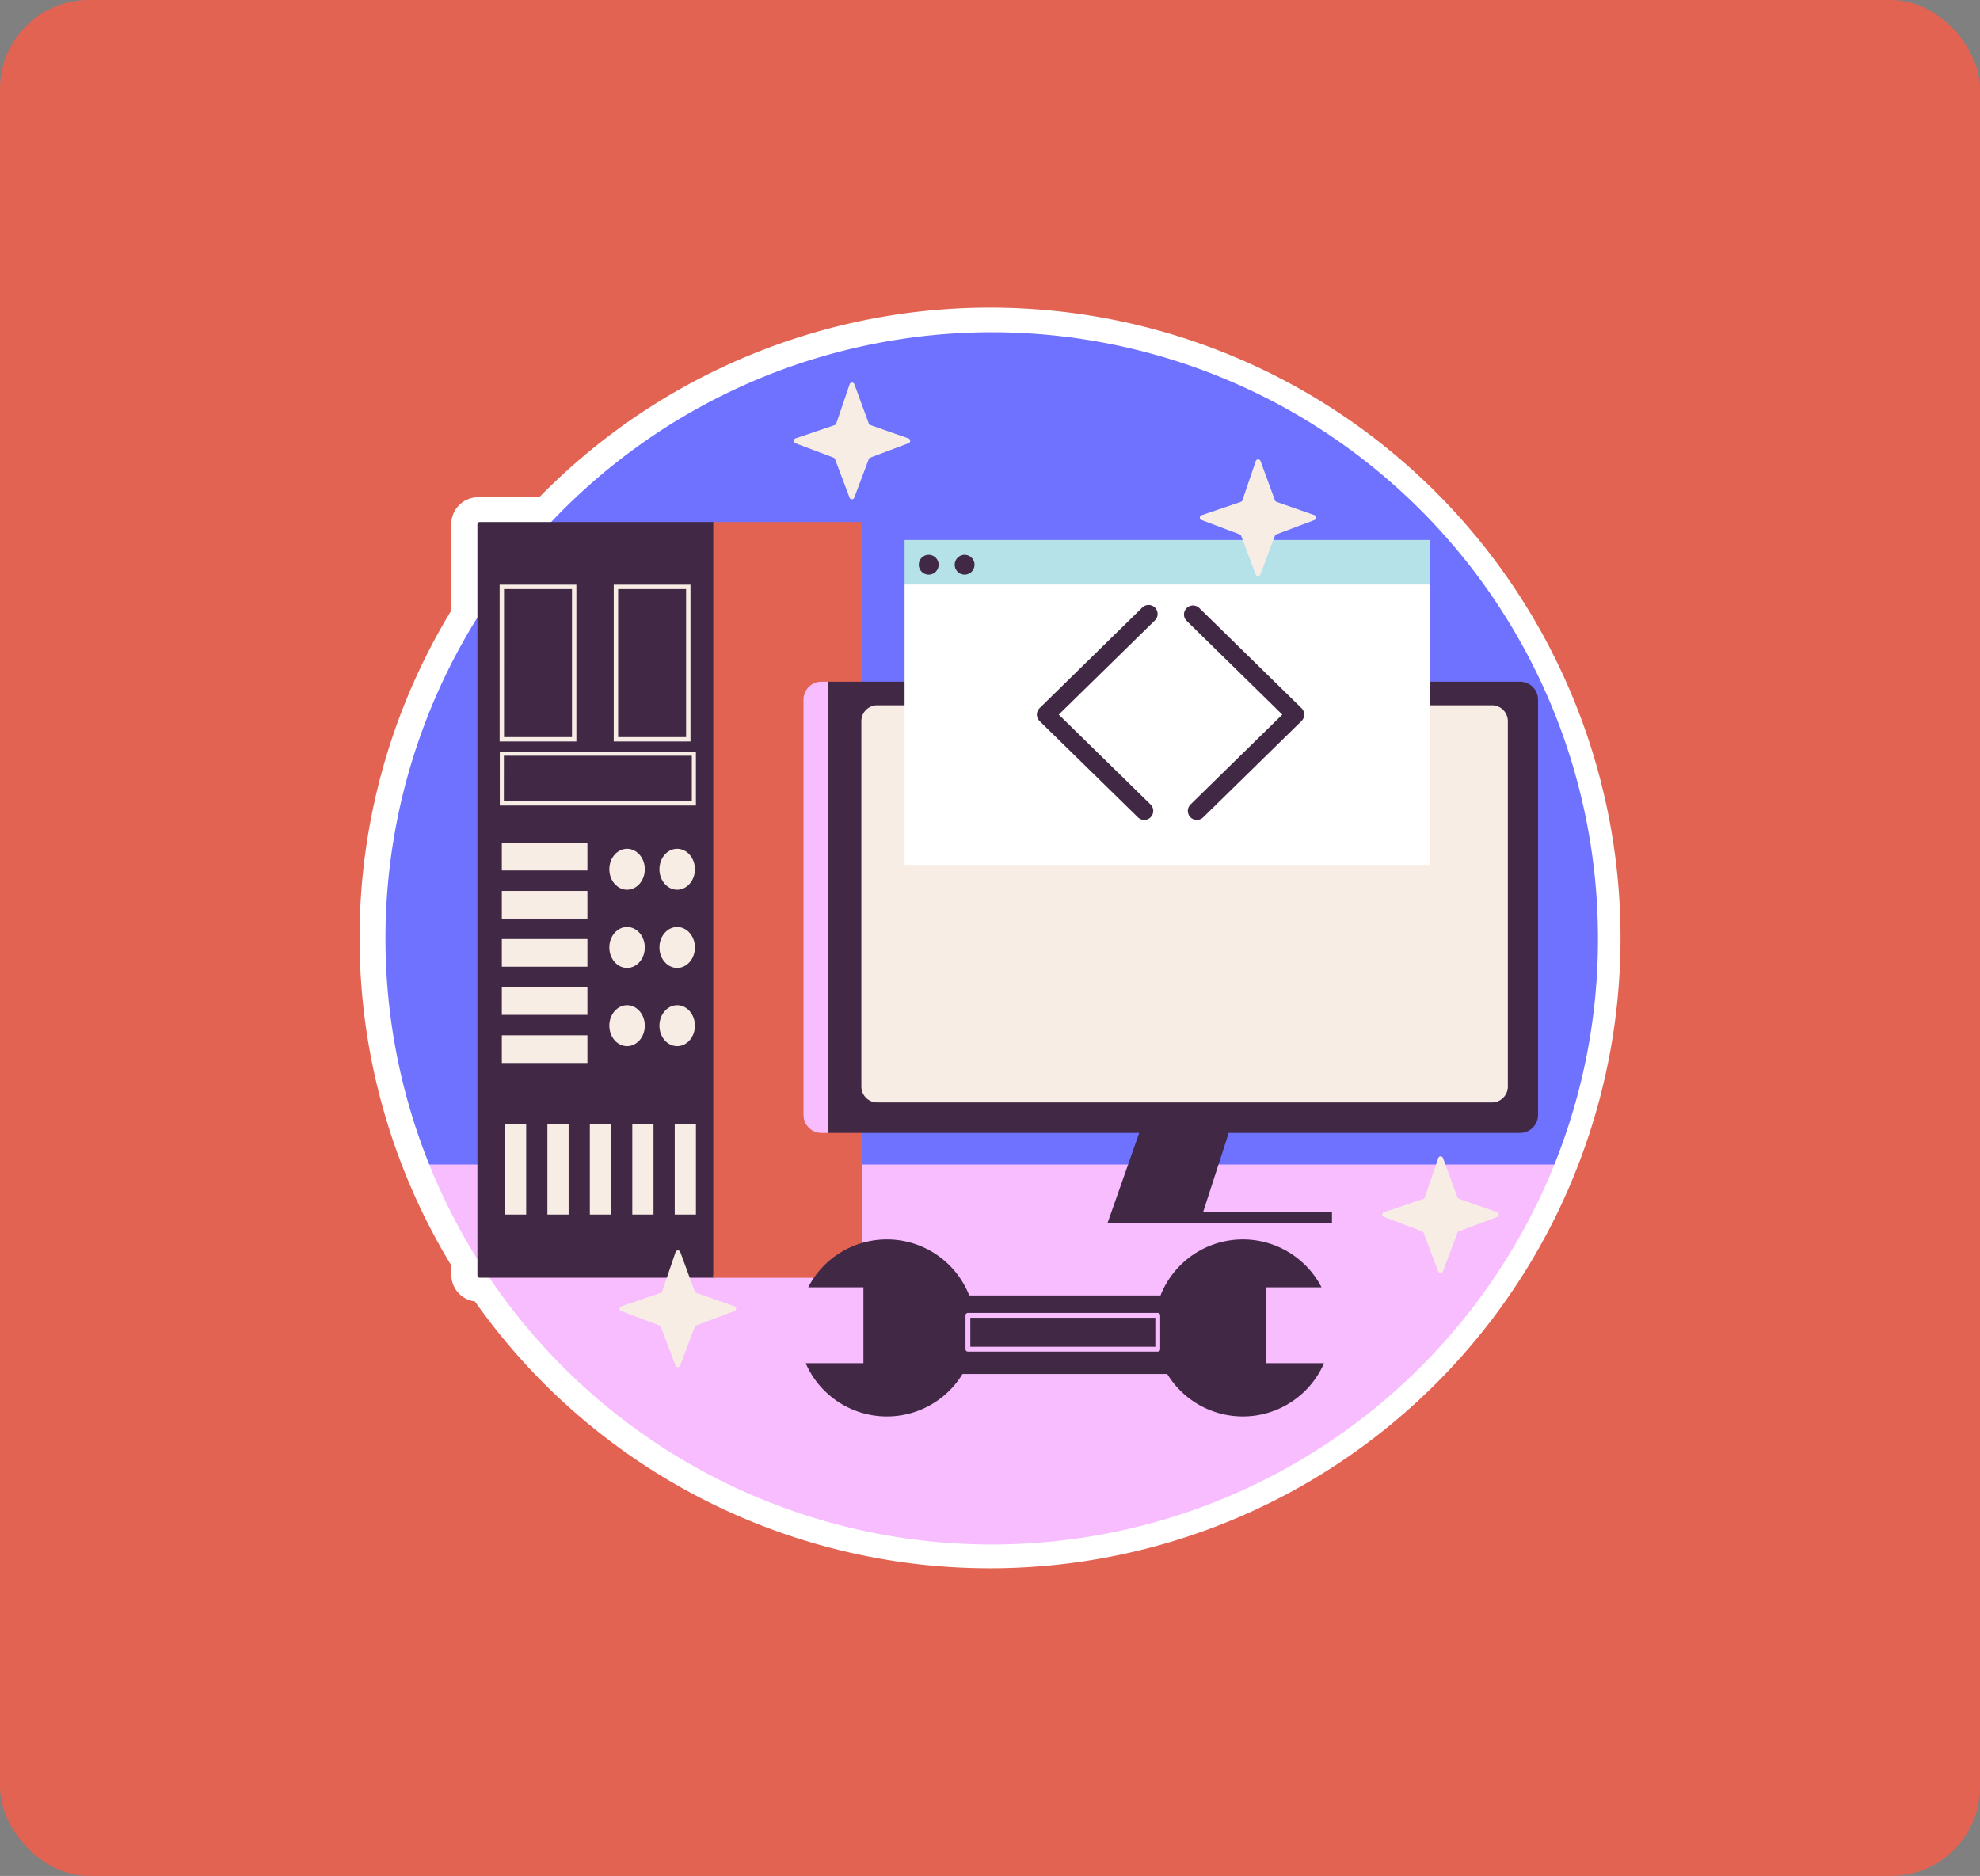 <svg id="Group_77451" data-name="Group 77451" xmlns="http://www.w3.org/2000/svg" width="267" height="253" viewBox="0 0 267 253">
  <rect x="0" y="0" width="267" height="253" fill="#808080" stroke="none"/>
  <rect id="Rectangle_12258" data-name="Rectangle 12258" width="267" height="253" rx="12" fill="#e36352"/>
  <g id="computer-engineer" transform="translate(48.489 41.488)">
    <g id="Group_28499" data-name="Group 28499">
      <path id="Path_71898" data-name="Path 71898" d="M85.011,170.023a84.979,84.979,0,0,1-69.464-36,3.6,3.6,0,0,1-3.173-3.572v-1.257a85.057,85.057,0,0,1,0-88.363V29.177a3.6,3.6,0,0,1,3.6-3.6H24.23A85.015,85.015,0,1,1,85.011,170.023Z" transform="translate(0 0)" fill="#fff"/>
    </g>
    <g id="Group_28618" data-name="Group 28618" transform="translate(3.513 3.332)">
      <g id="Group_28501" data-name="Group 28501">
        <g id="Group_28500" data-name="Group 28500">
          <path id="Path_71899" data-name="Path 71899" d="M174.063,91.777a81.466,81.466,0,0,1-5.879,30.493l-72.1,31.554L16.459,122.27a81.75,81.75,0,1,1,157.6-30.493Z" transform="translate(-10.58 -10.035)" fill="#6e72ff"/>
        </g>
      </g>
      <g id="Group_28617" data-name="Group 28617" transform="translate(5.879 6.78)">
        <g id="Group_28503" data-name="Group 28503" transform="translate(0 105.454)">
          <g id="Group_28502" data-name="Group 28502">
            <path id="Path_71900" data-name="Path 71900" d="M180.009,348.014a81.774,81.774,0,0,1-151.726,0Z" transform="translate(-28.283 -348.014)" fill="#f8bdff"/>
          </g>
        </g>
        <g id="Group_28599" data-name="Group 28599" transform="translate(6.496 18.8)">
          <g id="Group_28570" data-name="Group 28570">
            <g id="Group_28508" data-name="Group 28508">
              <g id="Group_28505" data-name="Group 28505">
                <g id="Group_28504" data-name="Group 28504">
                  <path id="Path_71901" data-name="Path 71901" d="M79.861,188.995H48.171a.326.326,0,0,1-.327-.327V87.393a.328.328,0,0,1,.327-.327h31.69a.209.209,0,0,0-.209.209l11.52,45.12-11.52,56.393A.208.208,0,0,0,79.861,188.995Z" transform="translate(-47.844 -87.066)" fill="#412945"/>
                </g>
              </g>
              <g id="Group_28507" data-name="Group 28507" transform="translate(31.808)">
                <g id="Group_28506" data-name="Group 28506">
                  <path id="Path_71902" data-name="Path 71902" d="M163.456,189H143.837a.208.208,0,0,1-.208-.208V87.274a.208.208,0,0,1,.208-.208h19.619a.209.209,0,0,1,.208.208V188.788A.209.209,0,0,1,163.456,189Z" transform="translate(-143.629 -87.066)" fill="#e36352"/>
                </g>
              </g>
            </g>
            <g id="Group_28569" data-name="Group 28569" transform="translate(2.998 8.455)">
              <g id="Group_28511" data-name="Group 28511">
                <g id="Group_28510" data-name="Group 28510">
                  <g id="Group_28509" data-name="Group 28509">
                    <path id="Path_71903" data-name="Path 71903" d="M67.221,133.675H56.872V112.528H67.221Zm-9.758-.592h9.166V113.12H57.464Z" transform="translate(-56.872 -112.528)" fill="#f7ede5"/>
                  </g>
                </g>
              </g>
              <g id="Group_28514" data-name="Group 28514" transform="translate(0.021 22.523)">
                <g id="Group_28513" data-name="Group 28513">
                  <g id="Group_28512" data-name="Group 28512">
                    <path id="Path_71904" data-name="Path 71904" d="M83.38,187.612H56.934v-7.258H83.38Zm-25.9-.551H82.829V180.9H57.485Z" transform="translate(-56.934 -180.354)" fill="#f7ede5"/>
                  </g>
                </g>
              </g>
              <g id="Group_28530" data-name="Group 28530" transform="translate(0.296 34.807)">
                <g id="Group_28517" data-name="Group 28517">
                  <g id="Group_28516" data-name="Group 28516">
                    <g id="Group_28515" data-name="Group 28515">
                      <rect id="Rectangle_12272" data-name="Rectangle 12272" width="11.54" height="3.733" fill="#f7ede5"/>
                    </g>
                  </g>
                </g>
                <g id="Group_28520" data-name="Group 28520" transform="translate(0 6.491)">
                  <g id="Group_28519" data-name="Group 28519">
                    <g id="Group_28518" data-name="Group 28518">
                      <rect id="Rectangle_12273" data-name="Rectangle 12273" width="11.54" height="3.732" fill="#f7ede5"/>
                    </g>
                  </g>
                </g>
                <g id="Group_28523" data-name="Group 28523" transform="translate(0 12.982)">
                  <g id="Group_28522" data-name="Group 28522">
                    <g id="Group_28521" data-name="Group 28521">
                      <rect id="Rectangle_12274" data-name="Rectangle 12274" width="11.54" height="3.733" fill="#f7ede5"/>
                    </g>
                  </g>
                </g>
                <g id="Group_28526" data-name="Group 28526" transform="translate(0 19.473)">
                  <g id="Group_28525" data-name="Group 28525">
                    <g id="Group_28524" data-name="Group 28524">
                      <rect id="Rectangle_12275" data-name="Rectangle 12275" width="11.54" height="3.733" fill="#f7ede5"/>
                    </g>
                  </g>
                </g>
                <g id="Group_28529" data-name="Group 28529" transform="translate(0 25.964)">
                  <g id="Group_28528" data-name="Group 28528">
                    <g id="Group_28527" data-name="Group 28527">
                      <rect id="Rectangle_12276" data-name="Rectangle 12276" width="11.54" height="3.733" fill="#f7ede5"/>
                    </g>
                  </g>
                </g>
              </g>
              <g id="Group_28533" data-name="Group 28533" transform="translate(15.387)">
                <g id="Group_28532" data-name="Group 28532">
                  <g id="Group_28531" data-name="Group 28531">
                    <path id="Path_71905" data-name="Path 71905" d="M113.557,133.675H103.208V112.528h10.349Zm-9.758-.592h9.166V113.12H103.8Z" transform="translate(-103.208 -112.528)" fill="#f7ede5"/>
                  </g>
                </g>
              </g>
              <g id="Group_28536" data-name="Group 28536" transform="translate(0.718 72.78)">
                <g id="Group_28535" data-name="Group 28535">
                  <g id="Group_28534" data-name="Group 28534">
                    <rect id="Rectangle_12277" data-name="Rectangle 12277" width="2.861" height="12.171" fill="#f7ede5"/>
                  </g>
                </g>
              </g>
              <g id="Group_28539" data-name="Group 28539" transform="translate(6.441 72.78)">
                <g id="Group_28538" data-name="Group 28538">
                  <g id="Group_28537" data-name="Group 28537">
                    <rect id="Rectangle_12278" data-name="Rectangle 12278" width="2.861" height="12.171" fill="#f7ede5"/>
                  </g>
                </g>
              </g>
              <g id="Group_28542" data-name="Group 28542" transform="translate(12.165 72.78)">
                <g id="Group_28541" data-name="Group 28541">
                  <g id="Group_28540" data-name="Group 28540">
                    <rect id="Rectangle_12279" data-name="Rectangle 12279" width="2.861" height="12.171" fill="#f7ede5"/>
                  </g>
                </g>
              </g>
              <g id="Group_28545" data-name="Group 28545" transform="translate(17.888 72.78)">
                <g id="Group_28544" data-name="Group 28544">
                  <g id="Group_28543" data-name="Group 28543">
                    <rect id="Rectangle_12280" data-name="Rectangle 12280" width="2.861" height="12.171" fill="#f7ede5"/>
                  </g>
                </g>
              </g>
              <g id="Group_28548" data-name="Group 28548" transform="translate(23.611 72.78)">
                <g id="Group_28547" data-name="Group 28547">
                  <g id="Group_28546" data-name="Group 28546">
                    <rect id="Rectangle_12281" data-name="Rectangle 12281" width="2.861" height="12.171" fill="#f7ede5"/>
                  </g>
                </g>
              </g>
              <g id="Group_28558" data-name="Group 28558" transform="translate(14.791 35.619)">
                <g id="Group_28551" data-name="Group 28551">
                  <g id="Group_28550" data-name="Group 28550">
                    <g id="Group_28549" data-name="Group 28549">
                      <ellipse id="Ellipse_1240" data-name="Ellipse 1240" cx="2.393" cy="2.759" rx="2.393" ry="2.759" fill="#f7ede5"/>
                    </g>
                  </g>
                </g>
                <g id="Group_28554" data-name="Group 28554" transform="translate(0 10.548)">
                  <g id="Group_28553" data-name="Group 28553">
                    <g id="Group_28552" data-name="Group 28552">
                      <ellipse id="Ellipse_1241" data-name="Ellipse 1241" cx="2.393" cy="2.759" rx="2.393" ry="2.759" fill="#f7ede5"/>
                    </g>
                  </g>
                </g>
                <g id="Group_28557" data-name="Group 28557" transform="translate(0 21.096)">
                  <g id="Group_28556" data-name="Group 28556">
                    <g id="Group_28555" data-name="Group 28555">
                      <ellipse id="Ellipse_1242" data-name="Ellipse 1242" cx="2.393" cy="2.759" rx="2.393" ry="2.759" fill="#f7ede5"/>
                    </g>
                  </g>
                </g>
              </g>
              <g id="Group_28568" data-name="Group 28568" transform="translate(21.547 35.619)">
                <g id="Group_28561" data-name="Group 28561">
                  <g id="Group_28560" data-name="Group 28560">
                    <g id="Group_28559" data-name="Group 28559">
                      <ellipse id="Ellipse_1243" data-name="Ellipse 1243" cx="2.393" cy="2.759" rx="2.393" ry="2.759" fill="#f7ede5"/>
                    </g>
                  </g>
                </g>
                <g id="Group_28564" data-name="Group 28564" transform="translate(0 10.548)">
                  <g id="Group_28563" data-name="Group 28563">
                    <g id="Group_28562" data-name="Group 28562">
                      <ellipse id="Ellipse_1244" data-name="Ellipse 1244" cx="2.393" cy="2.759" rx="2.393" ry="2.759" fill="#f7ede5"/>
                    </g>
                  </g>
                </g>
                <g id="Group_28567" data-name="Group 28567" transform="translate(0 21.096)">
                  <g id="Group_28566" data-name="Group 28566">
                    <g id="Group_28565" data-name="Group 28565">
                      <ellipse id="Ellipse_1245" data-name="Ellipse 1245" cx="2.393" cy="2.759" rx="2.393" ry="2.759" fill="#f7ede5"/>
                    </g>
                  </g>
                </g>
              </g>
            </g>
          </g>
          <g id="Group_28577" data-name="Group 28577" transform="translate(43.974 21.538)">
            <g id="Group_28572" data-name="Group 28572" transform="translate(0.777 0)">
              <g id="Group_28571" data-name="Group 28571">
                <path id="Path_71906" data-name="Path 71906" d="M280.88,154.356v55.995a2.432,2.432,0,0,1-2.432,2.432H239.169l-3.46,10.69H253.09v1.493H222.814l4.281-12.183H185.089L182.6,181.266l2.485-29.342h93.358A2.431,2.431,0,0,1,280.88,154.356Z" transform="translate(-182.604 -151.924)" fill="#412945"/>
              </g>
            </g>
            <g id="Group_28574" data-name="Group 28574" transform="translate(7.801 3.182)">
              <g id="Group_28573" data-name="Group 28573">
                <path id="Path_71907" data-name="Path 71907" d="M288.793,215.069H205.9a2.141,2.141,0,0,1-2.141-2.141V163.648a2.141,2.141,0,0,1,2.141-2.141h82.895a2.141,2.141,0,0,1,2.141,2.141v49.281A2.141,2.141,0,0,1,288.793,215.069Z" transform="translate(-203.758 -161.507)" fill="#f7ede5"/>
              </g>
            </g>
            <g id="Group_28576" data-name="Group 28576">
              <g id="Group_28575" data-name="Group 28575">
                <path id="Path_71908" data-name="Path 71908" d="M183.527,151.924v60.859h-.83a2.432,2.432,0,0,1-2.432-2.432V154.356a2.431,2.431,0,0,1,2.432-2.432Z" transform="translate(-180.265 -151.924)" fill="#f8bdff"/>
              </g>
            </g>
          </g>
          <g id="Group_28593" data-name="Group 28593" transform="translate(57.605 2.422)">
            <g id="Group_28582" data-name="Group 28582">
              <g id="Group_28579" data-name="Group 28579" transform="translate(0 2.646)">
                <g id="Group_28578" data-name="Group 28578">
                  <path id="Path_71909" data-name="Path 71909" d="M292.186,105.692v37.817H221.313V105.692l39.664-3.363Z" transform="translate(-221.313 -102.329)" fill="#fff"/>
                </g>
              </g>
              <g id="Group_28581" data-name="Group 28581">
                <g id="Group_28580" data-name="Group 28580">
                  <rect id="Rectangle_12282" data-name="Rectangle 12282" width="70.873" height="6.01" fill="#b5e1e8"/>
                </g>
              </g>
            </g>
            <g id="Group_28587" data-name="Group 28587" transform="translate(1.918 2.002)">
              <g id="Group_28584" data-name="Group 28584">
                <g id="Group_28583" data-name="Group 28583">
                  <path id="Path_71910" data-name="Path 71910" d="M229.761,101.725a1.336,1.336,0,1,1-1.336-1.336A1.336,1.336,0,0,1,229.761,101.725Z" transform="translate(-227.09 -100.389)" fill="#412945"/>
                </g>
              </g>
              <g id="Group_28586" data-name="Group 28586" transform="translate(4.842)">
                <g id="Group_28585" data-name="Group 28585">
                  <path id="Path_71911" data-name="Path 71911" d="M244.342,101.725a1.336,1.336,0,1,1-1.336-1.336A1.336,1.336,0,0,1,244.342,101.725Z" transform="translate(-241.671 -100.389)" fill="#412945"/>
                </g>
              </g>
            </g>
            <g id="Group_28592" data-name="Group 28592" transform="translate(17.838 8.797)">
              <g id="Group_28589" data-name="Group 28589" transform="translate(19.805)">
                <g id="Group_28588" data-name="Group 28588">
                  <path id="Path_71912" data-name="Path 71912" d="M336.438,149.81a1.218,1.218,0,0,1-.852-2.088l12.374-12.116-12.927-12.669a1.217,1.217,0,0,1,1.7-1.739l13.815,13.538a1.217,1.217,0,0,1,0,1.739L337.29,149.463A1.213,1.213,0,0,1,336.438,149.81Z" transform="translate(-334.668 -120.85)" fill="#412945"/>
                </g>
              </g>
              <g id="Group_28591" data-name="Group 28591" transform="translate(0 0)">
                <g id="Group_28590" data-name="Group 28590">
                  <path id="Path_71913" data-name="Path 71913" d="M289.509,149.811a1.214,1.214,0,0,1-.852-.348l-13.262-12.986a1.217,1.217,0,0,1,0-1.739L289.209,121.2a1.217,1.217,0,1,1,1.7,1.739l-12.927,12.669,12.374,12.116a1.218,1.218,0,0,1-.851,2.088Z" transform="translate(-275.029 -120.851)" fill="#412945"/>
                </g>
              </g>
            </g>
          </g>
          <g id="Group_28598" data-name="Group 28598" transform="translate(44.265 96.754)">
            <g id="Group_28595" data-name="Group 28595">
              <g id="Group_28594" data-name="Group 28594">
                <path id="Path_71914" data-name="Path 71914" d="M243.264,395.116v-10.23h7.442a11.939,11.939,0,0,0-21.711,1.1H203.2a11.939,11.939,0,0,0-21.711-1.1h7.442v10.23h-7.786a11.938,11.938,0,0,0,21.147,1.463H229.9a11.938,11.938,0,0,0,21.147-1.463Z" transform="translate(-181.142 -378.428)" fill="#412945"/>
              </g>
            </g>
            <g id="Group_28597" data-name="Group 28597" transform="translate(21.554 9.913)">
              <g id="Group_28596" data-name="Group 28596">
                <path id="Path_71915" data-name="Path 71915" d="M271.977,413.5h-25.6a.327.327,0,0,1-.327-.327v-4.563a.327.327,0,0,1,.327-.327h25.6a.327.327,0,0,1,.327.327v4.563A.327.327,0,0,1,271.977,413.5Zm-25.274-.654H271.65v-3.909H246.7Z" transform="translate(-246.049 -408.28)" fill="#f8bdff"/>
              </g>
            </g>
          </g>
        </g>
        <g id="Group_28616" data-name="Group 28616" transform="translate(25.673)">
          <g id="Group_28603" data-name="Group 28603" transform="translate(23.474)">
            <g id="Group_28602" data-name="Group 28602">
              <g id="Group_28601" data-name="Group 28601">
                <g id="Group_28600" data-name="Group 28600">
                  <path id="Path_71916" data-name="Path 71916" d="M186.616,36.183l5.15,1.8a.341.341,0,0,1,.008.641l-5.166,1.945a.34.34,0,0,0-.2.2l-1.958,5.2a.341.341,0,0,1-.638,0l-1.958-5.2a.342.342,0,0,0-.2-.2L176.5,38.626a.341.341,0,0,1,.011-.642l5.3-1.8a.342.342,0,0,0,.213-.213l1.8-5.287a.341.341,0,0,1,.643-.008l1.943,5.3A.343.343,0,0,0,186.616,36.183Z" transform="translate(-176.282 -30.453)" fill="#f7ede5"/>
                </g>
              </g>
            </g>
          </g>
          <g id="Group_28607" data-name="Group 28607" transform="translate(78.238 10.351)">
            <g id="Group_28606" data-name="Group 28606">
              <g id="Group_28605" data-name="Group 28605">
                <g id="Group_28604" data-name="Group 28604">
                  <path id="Path_71917" data-name="Path 71917" d="M351.529,67.354l5.151,1.8a.341.341,0,0,1,.008.641l-5.166,1.945a.34.34,0,0,0-.2.2l-1.958,5.2a.341.341,0,0,1-.638,0l-1.958-5.2a.341.341,0,0,0-.2-.2L341.416,69.8a.341.341,0,0,1,.011-.642l5.3-1.8a.341.341,0,0,0,.213-.213l1.8-5.287a.341.341,0,0,1,.643-.008l1.943,5.3A.34.34,0,0,0,351.529,67.354Z" transform="translate(-341.195 -61.623)" fill="#f7ede5"/>
                </g>
              </g>
            </g>
          </g>
          <g id="Group_28611" data-name="Group 28611" transform="translate(102.849 104.352)">
            <g id="Group_28610" data-name="Group 28610">
              <g id="Group_28609" data-name="Group 28609">
                <g id="Group_28608" data-name="Group 28608">
                  <path id="Path_71918" data-name="Path 71918" d="M425.64,350.423l5.151,1.8a.341.341,0,0,1,.008.641l-5.166,1.945a.341.341,0,0,0-.2.2l-1.958,5.2a.341.341,0,0,1-.638,0l-1.958-5.2a.34.34,0,0,0-.2-.2l-5.154-1.941a.341.341,0,0,1,.01-.642l5.3-1.8a.342.342,0,0,0,.213-.213l1.8-5.287a.341.341,0,0,1,.643-.008l1.943,5.3A.341.341,0,0,0,425.64,350.423Z" transform="translate(-415.306 -344.693)" fill="#f7ede5"/>
                </g>
              </g>
            </g>
          </g>
          <g id="Group_28615" data-name="Group 28615" transform="translate(0 117.04)">
            <g id="Group_28614" data-name="Group 28614">
              <g id="Group_28613" data-name="Group 28613">
                <g id="Group_28612" data-name="Group 28612">
                  <path id="Path_71919" data-name="Path 71919" d="M115.926,388.634l5.15,1.8a.341.341,0,0,1,.008.641l-5.166,1.945a.341.341,0,0,0-.2.2l-1.958,5.2a.341.341,0,0,1-.638,0l-1.958-5.2a.341.341,0,0,0-.2-.2l-5.154-1.941a.341.341,0,0,1,.011-.642l5.3-1.8a.342.342,0,0,0,.213-.213l1.8-5.287a.341.341,0,0,1,.643-.008l1.943,5.3A.34.34,0,0,0,115.926,388.634Z" transform="translate(-105.592 -382.904)" fill="#f7ede5"/>
                </g>
              </g>
            </g>
          </g>
        </g>
      </g>
    </g>
  </g>
</svg>
